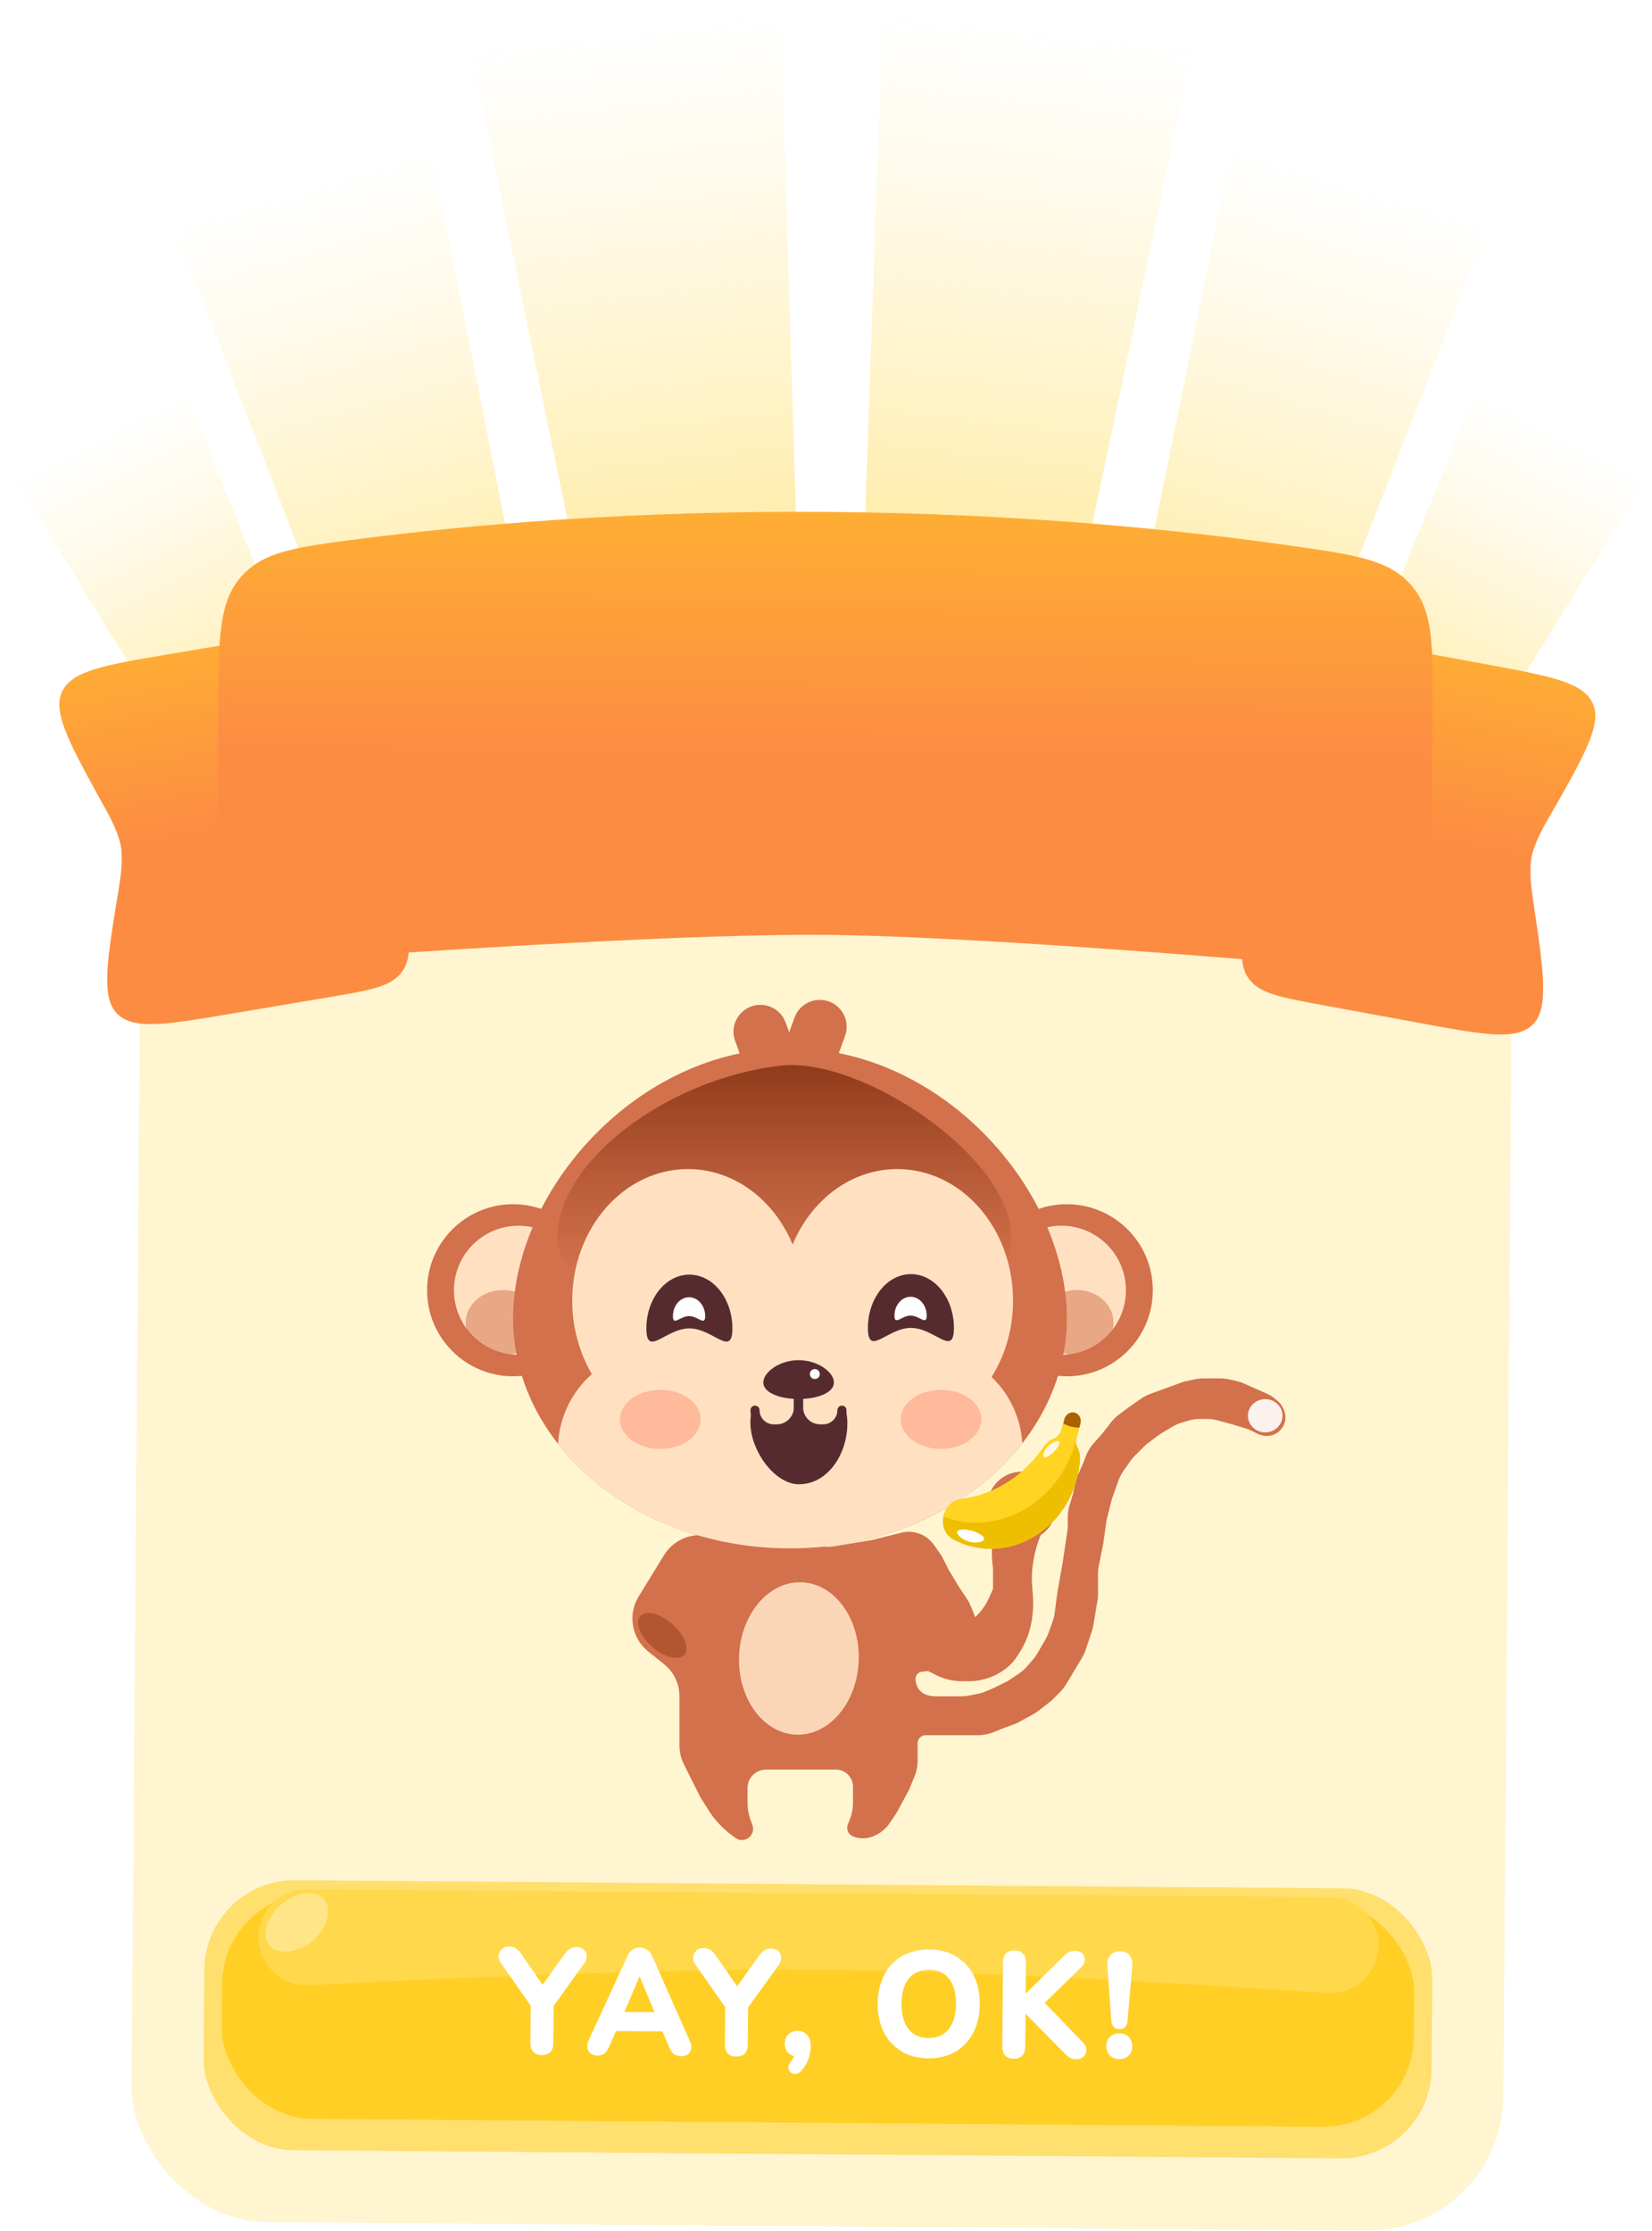 <svg width="557" height="752" viewBox="0 0 557 752" fill="none" xmlns="http://www.w3.org/2000/svg">
<g filter="url(#filter0_d_0_3889)">
<rect x="47.563" y="276.926" width="462.564" height="465.597" rx="45.498" transform="rotate(0.441 47.563 276.926)" fill="#FFF5D1"/>
</g>
<path d="M158.313 15.189L263.164 3.325L269.899 224.07L203 231.64L158.313 15.189Z" fill="url(#paint0_linear_0_3889)"/>
<path d="M402.438 14.538L297.636 2.248L290.002 222.963L356.869 230.805L402.438 14.538Z" fill="url(#paint1_linear_0_3889)"/>
<path d="M145.017 49.268L58.098 74.941L126.544 251.713L182.001 235.333L145.017 49.268Z" fill="url(#paint2_linear_0_3889)"/>
<path d="M415.599 48.671L502.412 74.698L433.246 251.19L377.856 234.584L415.599 48.671Z" fill="url(#paint3_linear_0_3889)"/>
<path d="M62.444 131.538L4.765 160.929L75.939 276.113L112.74 257.361L62.444 131.538Z" fill="url(#paint4_linear_0_3889)"/>
<path d="M497.832 131.276L555.391 160.902L483.749 275.796L447.024 256.894L497.832 131.276Z" fill="url(#paint5_linear_0_3889)"/>
<g filter="url(#filter1_d_0_3889)">
<path d="M35.646 266.71C23.579 244.947 17.545 234.065 20.951 226.994C24.356 219.923 35.236 218.091 56.995 214.427L90.394 208.802C104.494 206.428 111.544 205.241 116.662 208.883C121.78 212.526 122.968 219.576 125.342 233.676L135.687 295.109C138.062 309.209 139.249 316.259 135.606 321.377C131.964 326.495 124.913 327.683 110.813 330.057L77.725 335.629C55.938 339.298 45.044 341.132 39.516 335.622C33.988 330.111 36.034 317.727 40.125 292.96C41.088 287.128 41.393 281.995 40.602 278.39C39.894 275.16 38.093 271.122 35.646 266.71Z" fill="url(#paint6_linear_0_3889)"/>
</g>
<g filter="url(#filter2_d_0_3889)">
<path d="M521.686 270.453C534.087 248.878 540.288 238.09 536.991 230.967C533.695 223.844 522.845 221.845 501.145 217.846L467.836 211.708C453.774 209.117 446.743 207.821 441.57 211.385C436.396 214.948 435.101 221.979 432.509 236.041L421.22 297.308C418.628 311.369 417.333 318.4 420.896 323.574C424.46 328.747 431.49 330.043 445.552 332.634L478.551 338.715C500.279 342.719 511.143 344.721 516.755 339.296C522.368 333.871 520.513 321.457 516.804 296.63C515.93 290.783 515.705 285.647 516.551 282.054C517.308 278.836 519.172 274.826 521.686 270.453Z" fill="url(#paint7_linear_0_3889)"/>
</g>
<g filter="url(#filter3_d_0_3889)">
<path d="M73.568 231.827C73.748 208.429 73.838 196.73 81.394 188.215C88.949 179.7 99.975 178.293 122.026 175.479C158.15 170.868 212.672 165.965 278.818 166.475C344.964 166.984 399.404 172.726 435.454 177.892C457.459 181.045 468.461 182.622 475.885 191.252C483.308 199.882 483.218 211.581 483.038 234.979L482.872 256.595C482.634 287.491 482.515 302.939 472.769 311.862C463.023 320.786 447.513 319.537 416.493 317.039C371.254 313.397 313.184 309.304 277.721 309.031C242.257 308.758 184.131 311.956 138.842 314.901C107.787 316.921 92.26 317.931 82.652 308.859C73.044 299.786 73.163 284.338 73.401 253.442L73.568 231.827Z" fill="url(#paint8_linear_0_3889)"/>
</g>
<g filter="url(#filter4_d_0_3889)">
<rect x="69.131" y="627.438" width="414.032" height="90.996" rx="30.332" transform="rotate(0.441 69.131 627.438)" fill="#FFDF6D"/>
</g>
<g filter="url(#filter5_d_0_3889)">
<rect x="75.161" y="632.034" width="401.9" height="75.83" rx="30.332" transform="rotate(0.441 75.161 632.034)" fill="#FFCF25"/>
</g>
<path d="M87.135 652.811C87.204 643.9 94.483 636.733 103.393 636.802L448.75 639.461C457.66 639.529 464.827 646.808 464.758 655.717C464.686 665.045 456.798 672.381 447.492 671.75C412.766 669.397 332.623 664.363 276.45 663.917C219.875 663.468 139.065 667.286 104.152 669.108C94.837 669.595 87.064 662.138 87.135 652.811Z" fill="#FFD84C"/>
<path d="M182.665 691.902C181.662 691.894 180.888 691.613 180.342 691.059C179.829 690.473 179.577 689.662 179.585 688.626L179.698 673.873L180.98 677.62L169.411 661.079C168.995 660.493 168.805 659.877 168.842 659.23C168.912 658.551 169.192 657.987 169.681 657.538C170.17 657.056 170.851 656.819 171.724 656.826C172.371 656.831 172.953 656.997 173.468 657.324C174.015 657.652 174.529 658.158 175.009 658.841L183.601 671.234L182.242 671.224L191.073 658.964C191.596 658.257 192.101 657.759 192.589 657.472C193.076 657.152 193.676 656.995 194.388 657C195.229 657.007 195.874 657.238 196.324 657.694C196.806 658.119 197.044 658.654 197.039 659.301C197.067 659.949 196.835 660.626 196.344 661.335L184.619 677.648L185.91 673.921L185.796 688.674C185.78 690.842 184.736 691.918 182.665 691.902ZM201.482 692.047C200.706 692.041 200.076 691.858 199.594 691.498C199.143 691.139 198.872 690.668 198.779 690.085C198.687 689.469 198.806 688.791 199.135 688.049L212.165 659.758C212.593 658.823 213.1 658.163 213.685 657.78C214.303 657.364 215 657.159 215.777 657.165C216.521 657.17 217.182 657.386 217.761 657.811C218.373 658.204 218.886 658.871 219.299 659.813L231.941 688.302C232.291 689.048 232.415 689.729 232.313 690.343C232.212 690.957 231.933 691.44 231.477 691.792C231.022 692.112 230.422 692.27 229.678 692.264C228.772 692.257 228.062 692.041 227.547 691.617C227.066 691.16 226.634 690.477 226.253 689.568L223.155 682.216L225.762 683.935L205.283 683.777L207.916 682.099L204.754 689.403C204.326 690.338 203.884 691.014 203.428 691.431C202.972 691.848 202.323 692.053 201.482 692.047ZM215.625 664.298L208.706 680.406L207.456 678.843L223.665 678.968L222.44 680.512L215.722 664.299L215.625 664.298ZM248.251 692.407C247.248 692.399 246.474 692.118 245.928 691.564C245.415 690.978 245.162 690.167 245.17 689.131L245.284 674.378L246.565 678.125L234.996 661.584C234.58 660.998 234.391 660.382 234.428 659.735C234.498 659.056 234.777 658.492 235.266 658.043C235.755 657.561 236.436 657.324 237.31 657.331C237.957 657.335 238.538 657.502 239.053 657.829C239.601 658.157 240.114 658.662 240.595 659.346L249.186 671.739L247.828 671.729L256.658 659.469C257.181 658.762 257.686 658.264 258.174 657.976C258.662 657.657 259.262 657.5 259.973 657.505C260.814 657.511 261.46 657.743 261.909 658.199C262.391 658.624 262.63 659.159 262.625 659.806C262.652 660.454 262.421 661.131 261.93 661.839L250.205 678.153L251.495 674.426L251.382 689.179C251.365 691.347 250.321 692.423 248.251 692.407ZM269.702 697.377C269.277 697.891 268.822 698.179 268.336 698.24C267.883 698.333 267.479 698.249 267.125 697.988C266.771 697.726 266.58 697.353 266.551 696.867C266.522 696.414 266.737 695.914 267.194 695.368C267.847 694.564 268.29 693.758 268.523 692.951C268.755 692.144 268.874 691.417 268.879 690.77L269.109 692.422C267.977 692.413 267.057 692.082 266.35 691.43C265.676 690.745 265.343 689.853 265.352 688.753C265.36 687.718 265.69 686.879 266.342 686.237C266.994 685.562 267.87 685.229 268.97 685.238C270.103 685.247 270.989 685.642 271.631 686.423C272.272 687.172 272.587 688.259 272.576 689.682C272.57 690.459 272.483 691.267 272.315 692.107C272.179 692.915 271.898 693.754 271.47 694.624C271.075 695.527 270.486 696.444 269.702 697.377ZM313.004 693.002C309.704 692.977 306.814 692.227 304.334 690.752C301.886 689.277 299.993 687.224 298.655 684.593C297.316 681.929 296.661 678.818 296.688 675.259C296.709 672.574 297.116 670.167 297.908 668.037C298.702 665.876 299.816 664.04 301.251 662.53C302.719 660.989 304.459 659.821 306.471 659.028C308.516 658.202 310.784 657.799 313.275 657.818C316.607 657.844 319.497 658.594 321.945 660.069C324.393 661.512 326.286 663.548 327.625 666.179C328.963 668.81 329.619 671.905 329.592 675.464C329.571 678.15 329.164 680.573 328.371 682.735C327.578 684.896 326.447 686.748 324.979 688.29C323.544 689.832 321.804 691.016 319.759 691.841C317.747 692.635 315.495 693.022 313.004 693.002ZM313.045 687.664C315.148 687.68 316.931 687.209 318.395 686.249C319.89 685.29 321.034 683.892 321.824 682.053C322.647 680.216 323.069 678.019 323.088 675.463C323.118 671.58 322.268 668.565 320.537 666.416C318.839 664.267 316.404 663.181 313.234 663.157C311.163 663.141 309.38 663.612 307.884 664.571C306.389 665.498 305.23 666.881 304.407 668.718C303.616 670.524 303.211 672.721 303.191 675.31C303.161 679.16 304.012 682.175 305.742 684.356C307.473 686.537 309.907 687.64 313.045 687.664ZM341.791 693.127C340.788 693.119 340.013 692.838 339.467 692.284C338.954 691.698 338.702 690.903 338.709 689.9L338.93 661.268C338.938 660.232 339.203 659.458 339.724 658.944C340.278 658.398 341.057 658.129 342.06 658.137C343.063 658.145 343.821 658.426 344.335 658.98C344.881 659.501 345.15 660.28 345.142 661.315L345.046 673.69L345.143 673.691L359.179 659.822C359.701 659.308 360.221 658.924 360.741 658.669C361.261 658.414 361.844 658.289 362.491 658.294C363.429 658.302 364.091 658.549 364.475 659.038C364.892 659.526 365.049 660.094 364.947 660.74C364.878 661.386 364.566 661.983 364.011 662.528L349.733 676.444L349.803 673.63L364.489 688.788C365.163 689.441 365.514 690.123 365.541 690.835C365.568 691.547 365.337 692.144 364.847 692.625C364.391 693.075 363.71 693.296 362.804 693.289C362.028 693.283 361.398 693.116 360.915 692.789C360.465 692.462 359.934 691.989 359.324 691.369L345.118 676.943L345.021 676.942L344.921 689.948C344.913 690.951 344.648 691.742 344.126 692.32C343.604 692.866 342.826 693.135 341.791 693.127ZM377.464 683.161C376.849 683.157 376.365 682.959 376.012 682.568C375.692 682.177 375.502 681.626 375.443 680.913L374.13 662.364C374.042 661.166 374.308 660.213 374.928 659.506C375.549 658.767 376.457 658.402 377.654 658.411C378.819 658.42 379.69 658.799 380.266 659.547C380.876 660.264 381.127 661.22 381.021 662.417L379.422 680.944C379.384 681.655 379.186 682.204 378.827 682.589C378.501 682.975 378.046 683.166 377.464 683.161ZM377.386 693.256C376.286 693.247 375.399 692.9 374.725 692.216C374.083 691.531 373.766 690.655 373.774 689.588C373.782 688.552 374.112 687.714 374.764 687.072C375.449 686.397 376.341 686.065 377.441 686.073C378.574 686.082 379.445 686.428 380.054 687.112C380.696 687.764 381.013 688.608 381.005 689.643C380.997 690.711 380.667 691.582 380.015 692.257C379.395 692.931 378.518 693.264 377.386 693.256Z" fill="white"/>
<path d="M180.342 691.059L179.772 691.558L179.786 691.575L179.802 691.591L180.342 691.059ZM179.698 673.873L180.416 673.628L178.94 673.868L179.698 673.873ZM180.98 677.62L180.358 678.055L181.697 677.375L180.98 677.62ZM169.411 661.079L170.032 660.644L170.029 660.639L169.411 661.079ZM168.842 659.23L168.088 659.152L168.086 659.169L168.085 659.186L168.842 659.23ZM169.681 657.538L170.194 658.096L170.203 658.087L170.213 658.078L169.681 657.538ZM173.468 657.324L173.061 657.964L173.07 657.97L173.078 657.975L173.468 657.324ZM175.009 658.841L175.632 658.409L175.63 658.405L175.009 658.841ZM183.601 671.234L183.595 671.992L185.057 672.004L184.224 670.802L183.601 671.234ZM182.242 671.224L181.627 670.78L180.77 671.971L182.236 671.982L182.242 671.224ZM191.073 658.964L190.463 658.514L190.457 658.521L191.073 658.964ZM192.589 657.472L192.974 658.125L192.989 658.116L193.004 658.106L192.589 657.472ZM196.324 657.694L195.784 658.226L195.802 658.246L195.823 658.264L196.324 657.694ZM197.039 659.301L196.281 659.296L196.281 659.315L196.282 659.334L197.039 659.301ZM196.344 661.335L196.96 661.777L196.968 661.767L196.344 661.335ZM184.619 677.648L183.903 677.4L185.235 678.091L184.619 677.648ZM185.91 673.921L186.668 673.927L185.193 673.673L185.91 673.921ZM182.671 691.144C181.809 691.137 181.25 690.9 180.883 690.527L179.802 691.591C180.527 692.327 181.516 692.651 182.66 692.66L182.671 691.144ZM180.913 690.56C180.558 690.153 180.336 689.544 180.343 688.632L178.826 688.621C178.817 689.78 179.101 690.792 179.772 691.558L180.913 690.56ZM180.343 688.632L180.456 673.879L178.94 673.868L178.826 688.621L180.343 688.632ZM178.981 674.119L180.262 677.866L181.697 677.375L180.416 673.628L178.981 674.119ZM181.601 677.186L170.032 660.644L168.789 661.513L180.358 678.055L181.601 677.186ZM170.029 660.639C169.701 660.178 169.573 659.73 169.6 659.274L168.085 659.186C168.037 660.024 168.288 660.808 168.793 661.518L170.029 660.639ZM169.597 659.308C169.648 658.807 169.845 658.416 170.194 658.096L169.167 656.979C168.538 657.558 168.177 658.295 168.088 659.152L169.597 659.308ZM170.213 658.078C170.522 657.773 170.989 657.578 171.719 657.584L171.73 656.067C170.713 656.059 169.817 656.339 169.149 656.997L170.213 658.078ZM171.719 657.584C172.232 657.588 172.673 657.718 173.061 657.964L173.875 656.684C173.232 656.276 172.511 656.073 171.73 656.067L171.719 657.584ZM173.078 657.975C173.511 658.234 173.952 658.655 174.389 659.277L175.63 658.405C175.106 657.66 174.519 657.07 173.857 656.674L173.078 657.975ZM174.386 659.273L182.978 671.666L184.224 670.802L175.632 658.409L174.386 659.273ZM183.607 670.476L182.248 670.465L182.236 671.982L183.595 671.992L183.607 670.476ZM182.858 671.667L191.688 659.408L190.457 658.521L181.627 670.78L182.858 671.667ZM191.682 659.415C192.175 658.749 192.609 658.34 192.974 658.125L192.203 656.818C191.593 657.178 191.016 657.765 190.463 658.514L191.682 659.415ZM193.004 658.106C193.342 657.884 193.787 657.754 194.382 657.758L194.394 656.242C193.566 656.235 192.811 656.419 192.173 656.837L193.004 658.106ZM194.382 657.758C195.088 657.764 195.515 657.954 195.784 658.226L196.864 657.162C196.233 656.522 195.371 656.249 194.394 656.242L194.382 657.758ZM195.823 658.264C196.138 658.541 196.284 658.867 196.281 659.296L197.798 659.307C197.804 658.442 197.473 657.696 196.825 657.125L195.823 658.264ZM196.282 659.334C196.3 659.769 196.149 660.286 195.721 660.903L196.968 661.767C197.522 660.967 197.833 660.129 197.797 659.269L196.282 659.334ZM195.729 660.892L184.004 677.206L185.235 678.091L196.96 661.777L195.729 660.892ZM185.336 677.896L186.627 674.169L185.193 673.673L183.903 677.4L185.336 677.896ZM185.152 673.915L185.038 688.668L186.555 688.68L186.668 673.927L185.152 673.915ZM185.038 688.668C185.031 689.644 184.793 690.233 184.457 690.579C184.127 690.919 183.581 691.151 182.671 691.144L182.66 692.66C183.821 692.669 184.831 692.371 185.545 691.635C186.253 690.905 186.545 689.872 186.555 688.68L185.038 688.668ZM199.594 691.498L199.12 692.091L199.13 692.099L199.14 692.106L199.594 691.498ZM198.779 690.085L198.029 690.197L198.03 690.204L198.779 690.085ZM199.135 688.049L198.446 687.732L198.442 687.741L199.135 688.049ZM212.165 659.758L212.854 660.075L212.855 660.073L212.165 659.758ZM213.685 657.78L214.101 658.414L214.108 658.409L213.685 657.78ZM217.761 657.811L217.313 658.422L217.332 658.436L217.352 658.449L217.761 657.811ZM219.299 659.813L218.605 660.117L218.606 660.12L219.299 659.813ZM231.941 688.302L231.248 688.609L231.251 688.616L231.254 688.623L231.941 688.302ZM232.313 690.343L231.565 690.219L232.313 690.343ZM231.477 691.792L231.913 692.413L231.927 692.403L231.941 692.392L231.477 691.792ZM227.547 691.617L227.026 692.167L227.045 692.185L227.065 692.201L227.547 691.617ZM226.253 689.568L226.952 689.275L226.952 689.274L226.253 689.568ZM223.155 682.216L223.572 681.583L221.486 680.207L222.456 682.51L223.155 682.216ZM225.762 683.935L225.757 684.693L228.321 684.713L226.18 683.301L225.762 683.935ZM205.283 683.777L204.875 683.137L202.713 684.515L205.277 684.535L205.283 683.777ZM207.916 682.099L208.612 682.4L209.595 680.129L207.509 681.459L207.916 682.099ZM204.754 689.403L205.444 689.718L205.447 689.711L205.45 689.704L204.754 689.403ZM203.428 691.431L202.916 690.871L203.428 691.431ZM215.625 664.298L215.63 663.54L215.127 663.536L214.928 663.999L215.625 664.298ZM208.706 680.406L208.114 680.88L208.904 681.867L209.403 680.705L208.706 680.406ZM207.456 678.843L207.462 678.085L205.869 678.073L206.864 679.317L207.456 678.843ZM223.665 678.968L224.259 679.44L225.226 678.222L223.671 678.21L223.665 678.968ZM222.44 680.512L221.739 680.802L222.233 681.993L223.034 680.983L222.44 680.512ZM215.722 664.299L216.422 664.008L216.23 663.544L215.728 663.54L215.722 664.299ZM201.488 691.288C200.826 691.283 200.367 691.129 200.047 690.89L199.14 692.106C199.785 692.587 200.585 692.798 201.476 692.805L201.488 691.288ZM200.067 690.906C199.768 690.668 199.592 690.367 199.528 689.966L198.03 690.204C198.152 690.968 198.518 691.61 199.12 692.091L200.067 690.906ZM199.529 689.972C199.464 689.537 199.54 689.006 199.828 688.357L198.442 687.741C198.071 688.575 197.91 689.402 198.029 690.197L199.529 689.972ZM199.824 688.366L212.854 660.075L211.476 659.44L198.446 687.732L199.824 688.366ZM212.855 660.073C213.249 659.211 213.678 658.691 214.101 658.414L213.269 657.145C212.521 657.636 211.937 658.435 211.476 659.442L212.855 660.073ZM214.108 658.409C214.594 658.082 215.14 657.918 215.771 657.923L215.782 656.406C214.86 656.399 214.012 656.645 213.262 657.15L214.108 658.409ZM215.771 657.923C216.362 657.928 216.867 658.095 217.313 658.422L218.21 657.2C217.498 656.677 216.68 656.413 215.782 656.406L215.771 657.923ZM217.352 658.449C217.796 658.734 218.228 659.258 218.605 660.117L219.993 659.508C219.544 658.484 218.951 657.674 218.171 657.173L217.352 658.449ZM218.606 660.12L231.248 688.609L232.634 687.994L219.992 659.505L218.606 660.12ZM231.254 688.623C231.56 689.276 231.635 689.798 231.565 690.219L233.062 690.467C233.195 689.659 233.022 688.821 232.628 687.98L231.254 688.623ZM231.565 690.219C231.492 690.661 231.305 690.967 231.013 691.193L231.941 692.392C232.561 691.913 232.931 691.253 233.062 690.467L231.565 690.219ZM231.041 691.172C230.752 691.375 230.322 691.51 229.684 691.506L229.672 693.022C230.522 693.029 231.291 692.85 231.913 692.413L231.041 691.172ZM229.684 691.506C228.89 691.499 228.369 691.311 228.03 691.032L227.065 692.201C227.755 692.771 228.654 693.014 229.672 693.022L229.684 691.506ZM228.069 691.066C227.691 690.708 227.311 690.13 226.952 689.275L225.554 689.861C225.958 690.825 226.44 691.611 227.026 692.167L228.069 691.066ZM226.952 689.274L223.854 681.921L222.456 682.51L225.554 689.863L226.952 689.274ZM222.738 682.849L225.345 684.568L226.18 683.301L223.572 681.583L222.738 682.849ZM225.768 683.176L205.289 683.019L205.277 684.535L225.757 684.693L225.768 683.176ZM205.69 684.416L208.324 682.738L207.509 681.459L204.875 683.137L205.69 684.416ZM207.221 681.797L204.058 689.101L205.45 689.704L208.612 682.4L207.221 681.797ZM204.065 689.087C203.655 689.983 203.264 690.554 202.916 690.871L203.94 691.99C204.505 691.474 204.998 690.692 205.444 689.718L204.065 689.087ZM202.916 690.871C202.646 691.119 202.208 691.294 201.488 691.288L201.476 692.805C202.439 692.812 203.298 692.577 203.94 691.99L202.916 690.871ZM214.928 663.999L208.009 680.107L209.403 680.705L216.321 664.597L214.928 663.999ZM209.298 679.932L208.048 678.37L206.864 679.317L208.114 680.88L209.298 679.932ZM207.45 679.602L223.659 679.726L223.671 678.21L207.462 678.085L207.45 679.602ZM223.071 678.497L221.846 680.04L223.034 680.983L224.259 679.44L223.071 678.497ZM223.141 680.221L216.422 664.008L215.021 664.589L221.739 680.802L223.141 680.221ZM215.728 663.54L215.63 663.54L215.619 665.056L215.716 665.057L215.728 663.54ZM245.928 691.564L245.357 692.063L245.372 692.08L245.387 692.096L245.928 691.564ZM245.284 674.378L246.001 674.133L244.525 674.373L245.284 674.378ZM246.565 678.125L245.944 678.56L247.283 677.88L246.565 678.125ZM234.996 661.584L235.617 661.149L235.614 661.144L234.996 661.584ZM234.428 659.735L233.674 659.657L233.672 659.674L233.671 659.691L234.428 659.735ZM235.266 658.043L235.779 658.601L235.789 658.592L235.798 658.583L235.266 658.043ZM239.053 657.829L238.646 658.469L238.655 658.475L238.664 658.48L239.053 657.829ZM240.595 659.346L241.218 658.914L241.215 658.91L240.595 659.346ZM249.186 671.739L249.181 672.497L250.643 672.509L249.81 671.307L249.186 671.739ZM247.828 671.729L247.212 671.285L246.355 672.476L247.822 672.487L247.828 671.729ZM256.658 659.469L256.048 659.019L256.043 659.026L256.658 659.469ZM258.174 657.976L258.559 658.63L258.575 658.621L258.59 658.611L258.174 657.976ZM261.909 658.199L261.369 658.731L261.388 658.751L261.408 658.769L261.909 658.199ZM262.625 659.806L261.867 659.801L261.866 659.82L261.867 659.838L262.625 659.806ZM261.93 661.839L262.546 662.282L262.553 662.271L261.93 661.839ZM250.205 678.153L249.488 677.905L250.821 678.596L250.205 678.153ZM251.495 674.426L252.254 674.432L250.779 674.178L251.495 674.426ZM248.257 691.649C247.394 691.642 246.835 691.405 246.468 691.032L245.387 692.096C246.112 692.832 247.102 693.156 248.245 693.165L248.257 691.649ZM246.498 691.064C246.143 690.658 245.921 690.049 245.928 689.137L244.412 689.126C244.403 690.285 244.686 691.297 245.357 692.063L246.498 691.064ZM245.928 689.137L246.042 674.384L244.525 674.373L244.412 689.126L245.928 689.137ZM244.566 674.624L245.848 678.371L247.283 677.88L246.001 674.133L244.566 674.624ZM247.186 677.691L235.617 661.149L234.375 662.018L245.944 678.56L247.186 677.691ZM235.614 661.144C235.286 660.683 235.159 660.235 235.185 659.779L233.671 659.691C233.623 660.529 233.874 661.313 234.378 662.023L235.614 661.144ZM235.182 659.813C235.234 659.312 235.431 658.921 235.779 658.601L234.753 657.484C234.124 658.063 233.762 658.8 233.674 659.657L235.182 659.813ZM235.798 658.583C236.107 658.278 236.574 658.083 237.304 658.089L237.316 656.572C236.299 656.564 235.403 656.844 234.734 657.502L235.798 658.583ZM237.304 658.089C237.818 658.093 238.258 658.223 238.646 658.469L239.46 657.189C238.818 656.781 238.096 656.578 237.316 656.572L237.304 658.089ZM238.664 658.48C239.097 658.739 239.537 659.16 239.974 659.782L241.215 658.91C240.692 658.165 240.105 657.575 239.443 657.179L238.664 658.48ZM239.971 659.778L248.563 672.171L249.81 671.307L241.218 658.914L239.971 659.778ZM249.192 670.981L247.833 670.97L247.822 672.487L249.181 672.497L249.192 670.981ZM248.443 672.172L257.273 659.913L256.043 659.026L247.212 671.285L248.443 672.172ZM257.268 659.92C257.76 659.254 258.194 658.845 258.559 658.63L257.789 657.323C257.179 657.683 256.602 658.27 256.048 659.019L257.268 659.92ZM258.59 658.611C258.927 658.389 259.372 658.259 259.967 658.263L259.979 656.747C259.151 656.74 258.396 656.924 257.758 657.342L258.59 658.611ZM259.967 658.263C260.673 658.269 261.101 658.459 261.369 658.731L262.45 657.667C261.819 657.027 260.956 656.754 259.979 656.747L259.967 658.263ZM261.408 658.769C261.724 659.046 261.87 659.372 261.867 659.801L263.383 659.812C263.39 658.947 263.059 658.201 262.41 657.63L261.408 658.769ZM261.867 659.838C261.886 660.274 261.734 660.791 261.307 661.407L262.553 662.271C263.107 661.472 263.419 660.634 263.382 659.774L261.867 659.838ZM261.314 661.397L249.589 677.711L250.821 678.596L262.546 662.282L261.314 661.397ZM250.921 678.401L252.212 674.674L250.779 674.178L249.488 677.905L250.921 678.401ZM250.737 674.42L250.624 689.173L252.14 689.185L252.254 674.432L250.737 674.42ZM250.624 689.173C250.616 690.149 250.378 690.738 250.042 691.084C249.713 691.424 249.166 691.656 248.257 691.649L248.245 693.165C249.406 693.174 250.417 692.876 251.131 692.14C251.839 691.41 252.131 690.377 252.14 689.185L250.624 689.173ZM269.702 697.377L269.121 696.889L269.117 696.894L269.702 697.377ZM268.336 698.24L268.242 697.487L268.212 697.491L268.183 697.497L268.336 698.24ZM266.551 696.867L267.308 696.823L267.308 696.819L266.551 696.867ZM267.194 695.368L267.775 695.854L267.782 695.846L267.194 695.368ZM268.523 692.951L269.251 693.161L268.523 692.951ZM268.879 690.77L269.63 690.665L268.121 690.764L268.879 690.77ZM269.109 692.422L269.103 693.18L269.981 693.187L269.86 692.317L269.109 692.422ZM266.35 691.43L265.81 691.962L265.823 691.975L265.836 691.987L266.35 691.43ZM266.342 686.237L266.874 686.777L266.881 686.771L266.887 686.764L266.342 686.237ZM271.631 686.423L271.044 686.904L271.049 686.91L271.054 686.916L271.631 686.423ZM272.315 692.107L271.571 691.958L271.569 691.97L271.567 691.981L272.315 692.107ZM271.47 694.624L270.79 694.29L270.782 694.305L270.776 694.32L271.47 694.624ZM269.117 696.894C268.77 697.314 268.475 697.458 268.242 697.487L268.431 698.992C269.169 698.9 269.784 698.468 270.287 697.859L269.117 696.894ZM268.183 697.497C267.928 697.55 267.746 697.504 267.576 697.378L266.674 698.598C267.212 698.995 267.837 699.117 268.49 698.982L268.183 697.497ZM267.576 697.378C267.423 697.265 267.325 697.11 267.308 696.823L265.794 696.912C265.835 697.595 266.119 698.187 266.674 698.598L267.576 697.378ZM267.308 696.819C267.297 696.645 267.375 696.333 267.775 695.854L266.612 694.881C266.098 695.495 265.748 696.183 265.794 696.915L267.308 696.819ZM267.782 695.846C268.485 694.981 268.985 694.086 269.251 693.161L267.794 692.741C267.595 693.43 267.209 694.147 266.605 694.889L267.782 695.846ZM269.251 693.161C269.498 692.306 269.632 691.509 269.638 690.776L268.121 690.764C268.117 691.325 268.013 691.982 267.794 692.741L269.251 693.161ZM268.128 690.875L268.358 692.526L269.86 692.317L269.63 690.665L268.128 690.875ZM269.115 691.664C268.136 691.656 267.409 691.375 266.865 690.873L265.836 691.987C266.705 692.79 267.818 693.17 269.103 693.18L269.115 691.664ZM266.891 690.898C266.378 690.378 266.103 689.689 266.11 688.759L264.594 688.747C264.584 690.017 264.974 691.113 265.81 691.962L266.891 690.898ZM266.11 688.759C266.117 687.896 266.384 687.259 266.874 686.777L265.81 685.697C264.995 686.499 264.603 687.539 264.594 688.747L266.11 688.759ZM266.887 686.764C267.37 686.265 268.033 685.989 268.965 685.996L268.976 684.48C267.708 684.47 266.618 684.86 265.797 685.71L266.887 686.764ZM268.965 685.996C269.902 686.003 270.564 686.319 271.044 686.904L272.217 685.942C271.415 684.965 270.303 684.49 268.976 684.48L268.965 685.996ZM271.054 686.916C271.534 687.476 271.828 688.356 271.818 689.676L273.334 689.688C273.346 688.161 273.01 686.869 272.207 685.93L271.054 686.916ZM271.818 689.676C271.812 690.4 271.731 691.16 271.571 691.958L273.058 692.256C273.235 691.373 273.328 690.517 273.334 689.688L271.818 689.676ZM271.567 691.981C271.445 692.705 271.19 693.474 270.79 694.29L272.151 694.958C272.605 694.034 272.913 693.124 273.063 692.232L271.567 691.981ZM270.776 694.32C270.415 695.143 269.869 696 269.121 696.889L270.282 697.865C271.102 696.889 271.735 695.911 272.165 694.928L270.776 694.32ZM304.334 690.752L303.943 691.401L303.946 691.403L304.334 690.752ZM298.655 684.593L297.977 684.933L297.979 684.937L298.655 684.593ZM297.908 668.037L298.619 668.302L298.62 668.299L297.908 668.037ZM301.251 662.53L300.702 662.008L300.702 662.008L301.251 662.53ZM306.471 659.028L306.749 659.733L306.755 659.731L306.471 659.028ZM321.945 660.069L321.554 660.719L321.56 660.722L321.945 660.069ZM327.625 666.179L328.301 665.836L327.625 666.179ZM328.371 682.735L327.659 682.474L328.371 682.735ZM324.979 688.29L324.43 687.767L324.424 687.773L324.979 688.29ZM319.759 691.841L320.037 692.547L320.043 692.544L319.759 691.841ZM318.395 686.249L317.985 685.611L317.979 685.615L318.395 686.249ZM321.824 682.053L321.132 681.743L321.128 681.754L321.824 682.053ZM320.537 666.416L319.942 666.886L319.947 666.892L320.537 666.416ZM307.884 664.571L308.284 665.216L308.294 665.21L307.884 664.571ZM304.407 668.718L303.714 668.409L303.712 668.414L304.407 668.718ZM305.742 684.356L306.336 683.885L305.742 684.356ZM313.01 692.244C309.825 692.22 307.07 691.497 304.722 690.1L303.946 691.403C306.558 692.957 309.583 693.734 312.998 693.761L313.01 692.244ZM304.725 690.102C302.403 688.703 300.607 686.758 299.33 684.249L297.979 684.937C299.38 687.69 301.369 689.851 303.943 691.401L304.725 690.102ZM299.332 684.252C298.057 681.715 297.42 678.727 297.446 675.265L295.93 675.254C295.902 678.91 296.575 682.144 297.977 684.933L299.332 684.252ZM297.446 675.265C297.466 672.653 297.862 670.335 298.619 668.302L297.198 667.773C296.369 669.999 295.951 672.496 295.93 675.254L297.446 675.265ZM298.62 668.299C299.382 666.224 300.444 664.48 301.801 663.053L300.702 662.008C299.188 663.6 298.022 665.528 297.197 667.776L298.62 668.299ZM301.8 663.053C303.191 661.593 304.838 660.487 306.749 659.733L306.193 658.322C304.08 659.156 302.247 660.385 300.702 662.008L301.8 663.053ZM306.755 659.731C308.696 658.947 310.864 658.558 313.269 658.577L313.281 657.06C310.703 657.04 308.335 657.457 306.187 658.325L306.755 659.731ZM313.269 658.577C316.488 658.601 319.241 659.325 321.554 660.719L322.336 659.42C319.754 657.864 316.726 657.087 313.281 657.06L313.269 658.577ZM321.56 660.722C323.878 662.089 325.673 664.016 326.949 666.523L328.301 665.836C326.899 663.081 324.907 660.935 322.33 659.416L321.56 660.722ZM326.949 666.523C328.222 669.026 328.86 671.996 328.833 675.458L330.35 675.47C330.378 671.815 329.705 668.595 328.301 665.836L326.949 666.523ZM328.833 675.458C328.813 678.071 328.418 680.406 327.659 682.474L329.083 682.996C329.911 680.74 330.329 678.228 330.35 675.47L328.833 675.458ZM327.659 682.474C326.899 684.546 325.821 686.306 324.43 687.767L325.529 688.813C327.074 687.19 328.257 685.247 329.083 682.996L327.659 682.474ZM324.424 687.773C323.068 689.23 321.422 690.352 319.475 691.138L320.043 692.544C322.186 691.679 324.02 690.434 325.534 688.807L324.424 687.773ZM319.481 691.136C317.572 691.888 315.419 692.263 313.01 692.244L312.998 693.761C315.572 693.781 317.922 693.381 320.037 692.547L319.481 691.136ZM313.039 688.422C315.261 688.44 317.198 687.94 318.81 686.884L317.979 685.615C316.664 686.477 315.035 686.921 313.051 686.906L313.039 688.422ZM318.804 686.888C320.443 685.837 321.678 684.312 322.521 682.353L321.128 681.754C320.389 683.471 319.338 684.744 317.985 685.611L318.804 686.888ZM322.516 682.363C323.392 680.408 323.826 678.102 323.847 675.469L322.33 675.457C322.311 677.935 321.902 680.023 321.132 681.744L322.516 682.363ZM323.847 675.469C323.877 671.481 323.005 668.272 321.128 665.94L319.947 666.892C321.53 668.858 322.359 671.679 322.33 675.457L323.847 675.469ZM321.132 665.946C319.268 663.587 316.599 662.424 313.24 662.398L313.228 663.915C316.209 663.938 318.41 664.948 319.942 666.886L321.132 665.946ZM313.24 662.398C311.047 662.381 309.114 662.882 307.475 663.933L308.294 665.21C309.646 664.342 311.28 663.9 313.228 663.915L313.24 662.398ZM307.485 663.927C305.843 664.945 304.59 666.453 303.715 668.409L305.099 669.028C305.869 667.308 306.935 666.052 308.284 665.216L307.485 663.927ZM303.712 668.414C302.87 670.339 302.453 672.643 302.433 675.304L303.949 675.315C303.969 672.799 304.363 670.71 305.101 669.023L303.712 668.414ZM302.433 675.304C302.402 679.261 303.275 682.467 305.148 684.828L306.336 683.885C304.748 681.883 303.921 679.058 303.949 675.315L302.433 675.304ZM305.148 684.828C307.04 687.213 309.705 688.397 313.039 688.422L313.051 686.906C310.109 686.883 307.905 685.862 306.336 683.885L305.148 684.828ZM339.467 692.284L338.897 692.784L338.912 692.8L338.927 692.816L339.467 692.284ZM339.724 658.944L339.192 658.404L339.724 658.944ZM344.335 658.98L343.778 659.495L343.794 659.512L343.811 659.528L344.335 658.98ZM345.046 673.69L344.288 673.685L344.282 674.443L345.04 674.449L345.046 673.69ZM345.143 673.691L345.138 674.45L345.452 674.452L345.676 674.231L345.143 673.691ZM359.179 659.822L358.647 659.282L358.646 659.282L359.179 659.822ZM360.741 658.669L360.407 657.988L360.741 658.669ZM364.475 659.038L363.879 659.507L363.889 659.518L363.898 659.53L364.475 659.038ZM364.947 660.74L364.198 660.622L364.195 660.64L364.193 660.659L364.947 660.74ZM364.011 662.528L364.541 663.071L364.544 663.069L364.011 662.528ZM349.733 676.444L348.975 676.425L348.928 678.287L350.262 676.987L349.733 676.444ZM349.803 673.63L350.348 673.102L349.09 671.804L349.045 673.611L349.803 673.63ZM364.489 688.788L363.944 689.316L363.953 689.325L363.962 689.333L364.489 688.788ZM365.541 690.835L366.298 690.806L366.298 690.806L365.541 690.835ZM364.847 692.625L365.38 693.165L364.847 692.625ZM360.915 692.789L360.47 693.403L360.479 693.41L360.49 693.417L360.915 692.789ZM359.324 691.369L359.865 690.837L359.324 691.369ZM345.118 676.943L345.659 676.411L345.438 676.187L345.124 676.184L345.118 676.943ZM345.021 676.942L345.027 676.184L344.269 676.178L344.263 676.936L345.021 676.942ZM344.126 692.32L344.675 692.844L344.682 692.836L344.689 692.828L344.126 692.32ZM341.796 692.369C340.934 692.362 340.375 692.125 340.008 691.752L338.927 692.816C339.652 693.552 340.642 693.877 341.785 693.885L341.796 692.369ZM340.038 691.785C339.679 691.374 339.461 690.778 339.468 689.906L337.951 689.894C337.942 691.028 338.23 692.021 338.897 692.784L340.038 691.785ZM339.468 689.906L339.688 661.273L338.171 661.262L337.951 689.894L339.468 689.906ZM339.688 661.273C339.695 660.355 339.928 659.807 340.256 659.484L339.192 658.404C338.477 659.108 338.18 660.11 338.171 661.262L339.688 661.273ZM340.256 659.484C340.629 659.117 341.191 658.889 342.054 658.895L342.066 657.379C340.923 657.37 339.928 657.679 339.192 658.404L340.256 659.484ZM342.054 658.895C342.92 658.902 343.449 659.14 343.778 659.495L344.891 658.464C344.193 657.711 343.206 657.388 342.066 657.379L342.054 658.895ZM343.811 659.528C344.156 659.858 344.39 660.403 344.383 661.31L345.9 661.321C345.909 660.157 345.605 659.145 344.858 658.431L343.811 659.528ZM344.383 661.31L344.288 673.685L345.805 673.696L345.9 661.321L344.383 661.31ZM345.04 674.449L345.138 674.45L345.149 672.933L345.052 672.932L345.04 674.449ZM345.676 674.231L359.712 660.361L358.646 659.282L344.61 673.152L345.676 674.231ZM359.711 660.362C360.189 659.891 360.645 659.561 361.075 659.35L360.407 657.988C359.798 658.287 359.212 658.725 358.647 659.282L359.711 660.362ZM361.075 659.35C361.477 659.153 361.942 659.048 362.485 659.053L362.497 657.536C361.746 657.53 361.044 657.676 360.407 657.988L361.075 659.35ZM362.485 659.053C363.313 659.059 363.698 659.276 363.879 659.507L365.071 658.568C364.483 657.822 363.545 657.544 362.497 657.536L362.485 659.053ZM363.898 659.53C364.168 659.846 364.267 660.189 364.198 660.622L365.696 660.858C365.832 659.998 365.616 659.206 365.052 658.545L363.898 659.53ZM364.193 660.659C364.146 661.099 363.934 661.54 363.479 661.988L364.544 663.069C365.197 662.425 365.609 661.674 365.701 660.821L364.193 660.659ZM363.482 661.985L349.204 675.901L350.262 676.987L364.541 663.071L363.482 661.985ZM350.491 676.463L350.561 673.649L349.045 673.611L348.975 676.425L350.491 676.463ZM349.258 674.158L363.944 689.316L365.033 688.261L350.348 673.102L349.258 674.158ZM363.962 689.333C364.541 689.894 364.766 690.402 364.783 690.863L366.298 690.806C366.262 689.843 365.785 688.987 365.016 688.243L363.962 689.333ZM364.783 690.863C364.802 691.372 364.646 691.759 364.315 692.085L365.38 693.165C366.027 692.528 366.333 691.722 366.298 690.806L364.783 690.863ZM364.315 692.085C364.053 692.343 363.599 692.537 362.81 692.531L362.798 694.047C363.821 694.055 364.729 693.806 365.38 693.165L364.315 692.085ZM362.81 692.531C362.134 692.525 361.665 692.381 361.341 692.161L360.49 693.417C361.131 693.852 361.921 694.04 362.798 694.047L362.81 692.531ZM361.361 692.175C360.957 691.882 360.46 691.441 359.865 690.837L358.784 691.901C359.409 692.536 359.972 693.041 360.47 693.403L361.361 692.175ZM359.865 690.837L345.659 676.411L344.578 677.475L358.784 691.901L359.865 690.837ZM345.124 676.184L345.027 676.184L345.015 677.7L345.112 677.701L345.124 676.184ZM344.263 676.936L344.163 689.942L345.679 689.954L345.78 676.948L344.263 676.936ZM344.163 689.942C344.156 690.814 343.929 691.407 343.563 691.812L344.689 692.828C345.368 692.076 345.671 691.088 345.679 689.954L344.163 689.942ZM343.578 691.796C343.248 692.141 342.703 692.376 341.796 692.369L341.785 693.885C342.949 693.894 343.961 693.591 344.675 692.844L343.578 691.796ZM376.012 682.568L375.426 683.049L375.437 683.063L375.449 683.076L376.012 682.568ZM375.443 680.913L374.686 680.967L374.687 680.976L375.443 680.913ZM374.13 662.364L374.886 662.31L374.886 662.308L374.13 662.364ZM374.928 659.506L375.498 660.006L375.504 660L375.509 659.994L374.928 659.506ZM380.266 659.547L379.666 660.01L379.677 660.025L379.689 660.039L380.266 659.547ZM381.021 662.417L380.265 662.35L380.265 662.351L381.021 662.417ZM379.422 680.944L378.667 680.879L378.666 680.891L378.665 680.904L379.422 680.944ZM378.827 682.589L378.272 682.073L378.26 682.086L378.248 682.099L378.827 682.589ZM374.725 692.216L374.172 692.735L374.178 692.741L374.184 692.748L374.725 692.216ZM374.764 687.072L374.232 686.531L374.764 687.072ZM380.054 687.112L379.488 687.617L379.501 687.631L379.514 687.644L380.054 687.112ZM380.015 692.257L379.469 691.729L379.463 691.736L379.456 691.743L380.015 692.257ZM377.47 682.403C377.029 682.4 376.762 682.266 376.575 682.06L375.449 683.076C375.969 683.651 376.67 683.914 377.458 683.92L377.47 682.403ZM376.599 682.087C376.408 681.855 376.25 681.471 376.198 680.85L374.687 680.976C374.754 681.781 374.975 682.499 375.426 683.049L376.599 682.087ZM376.199 680.86L374.886 662.31L373.373 662.417L374.686 680.967L376.199 680.86ZM374.886 662.308C374.809 661.254 375.046 660.521 375.498 660.006L374.358 659.006C373.569 659.905 373.275 661.078 373.373 662.419L374.886 662.308ZM375.509 659.994C375.95 659.469 376.618 659.161 377.648 659.169L377.66 657.653C376.296 657.642 375.147 658.065 374.347 659.019L375.509 659.994ZM377.648 659.169C378.64 659.177 379.264 659.489 379.666 660.01L380.867 659.085C380.115 658.109 378.998 657.663 377.66 657.653L377.648 659.169ZM379.689 660.039C380.132 660.56 380.359 661.297 380.265 662.35L381.776 662.484C381.895 661.144 381.619 659.967 380.844 659.056L379.689 660.039ZM380.265 662.351L378.667 680.879L380.178 681.009L381.776 662.482L380.265 662.351ZM378.665 680.904C378.633 681.5 378.473 681.857 378.272 682.073L379.382 683.106C379.899 682.551 380.135 681.81 380.179 680.984L378.665 680.904ZM378.248 682.099C378.09 682.286 377.865 682.406 377.47 682.403L377.458 683.92C378.227 683.926 378.911 683.664 379.406 683.079L378.248 682.099ZM377.392 692.497C376.461 692.49 375.777 692.204 375.265 691.684L374.184 692.748C375.02 693.597 376.111 694.004 377.38 694.014L377.392 692.497ZM375.278 691.697C374.788 691.175 374.526 690.496 374.533 689.594L373.016 689.582C373.007 690.815 373.378 691.888 374.172 692.735L375.278 691.697ZM374.533 689.594C374.539 688.731 374.807 688.094 375.296 687.612L374.232 686.531C373.418 687.334 373.025 688.374 373.016 689.582L374.533 689.594ZM375.296 687.612C375.817 687.1 376.505 686.824 377.436 686.831L377.447 685.315C376.178 685.305 375.081 685.695 374.232 686.531L375.296 687.612ZM377.436 686.831C378.408 686.839 379.054 687.129 379.488 687.617L380.62 686.608C379.836 685.727 378.739 685.325 377.447 685.315L377.436 686.831ZM379.514 687.644C379.996 688.134 380.254 688.775 380.247 689.638L381.764 689.649C381.773 688.442 381.397 687.395 380.594 686.58L379.514 687.644ZM380.247 689.638C380.24 690.54 379.967 691.214 379.469 691.729L380.56 692.784C381.366 691.95 381.754 690.883 381.764 689.649L380.247 689.638ZM379.456 691.743C379.014 692.224 378.364 692.505 377.392 692.497L377.38 694.014C378.672 694.024 379.775 693.638 380.573 692.77L379.456 691.743Z" fill="white"/>
<path d="M109.434 640.277C112.311 643.725 109.725 650.625 105.354 654.273C100.983 657.921 93.732 659.231 90.854 655.783C87.976 652.335 89.803 646.069 94.933 641.787C100.064 637.505 106.556 636.829 109.434 640.277Z" fill="#FFE588"/>
<path d="M215.483 538.181L224.025 524.272C227.162 519.164 233.193 516.609 239.044 517.909L239.694 518.054L247.289 520.079C248.018 520.273 248.761 520.409 249.511 520.484L259.97 521.529L271.557 521.529L279.084 521.529C279.858 521.529 280.63 521.465 281.393 521.338L294.15 519.212L303.964 516.759C307.859 515.786 311.961 517.202 314.426 520.371L316.682 523.529C317.109 524.126 317.488 524.755 317.816 525.411L319.64 529.059L323.116 534.852L325.837 538.932C326.339 539.686 326.768 540.486 327.116 541.322L328.109 543.704C329.005 545.854 329.184 548.236 328.618 550.496C328.427 551.263 328.152 552.006 327.798 552.713L327.612 553.086C326.936 554.437 326.048 555.669 324.98 556.737L324.1 557.617C323.446 558.271 322.729 558.859 321.959 559.372L321.465 559.701C320.256 560.507 318.929 561.121 317.532 561.52L315.585 562.076L313.003 562.937C312.411 563.134 311.791 563.235 311.167 563.235C309.53 563.235 308.278 564.693 308.527 566.311L308.633 567C308.983 569.27 310.689 571.093 312.931 571.591L313.705 571.763C314.185 571.869 314.674 571.923 315.165 571.923L318.482 571.923L321.958 571.923L324.043 571.923C324.968 571.923 325.89 571.832 326.797 571.65L329.793 571.051C330.746 570.861 331.677 570.572 332.571 570.189L335.282 569.027L339.917 566.71L343.579 564.269C344.609 563.582 345.543 562.763 346.359 561.831L348.3 559.612C348.889 558.939 349.412 558.212 349.863 557.44L352.604 552.741C353.028 552.015 353.385 551.253 353.673 550.463L355.037 546.711C355.383 545.759 355.626 544.771 355.76 543.767L356.717 536.59L358.455 526.742L360.037 516.194C360.141 515.504 360.193 514.807 360.193 514.11L360.193 511.427C360.193 510.06 360.392 508.7 360.785 507.39L361.931 503.573L362.784 499.733C362.987 498.82 363.281 497.929 363.661 497.074L365.407 493.147L366.227 490.96C366.833 489.342 367.733 487.85 368.881 486.559L371.779 483.3L374.679 479.571C375.446 478.586 376.341 477.707 377.339 476.958L380.469 474.611L384.746 471.617C385.752 470.913 386.847 470.344 388.001 469.924L392.635 468.239L399.007 465.922L402.716 465.098C403.716 464.876 404.738 464.764 405.763 464.764L408.856 464.764L411.369 464.764C412.394 464.764 413.416 464.876 414.416 465.098L416.752 465.617C417.665 465.82 418.555 466.114 419.41 466.493L423.339 468.239L427.128 469.923C428.073 470.343 428.956 470.892 429.75 471.554L430.593 472.256C431.534 473.04 432.255 474.055 432.685 475.202L432.844 475.627C433.432 477.195 433.341 478.937 432.592 480.435C432.22 481.178 431.694 481.84 431.056 482.372C429.498 483.671 427.385 484.125 425.435 483.567L425.103 483.473C424.7 483.358 424.308 483.205 423.933 483.018L422.106 482.104C421.384 481.743 420.633 481.445 419.86 481.214L415.228 479.824L410.67 478.581C409.466 478.253 408.223 478.086 406.974 478.086L404.545 478.086C403.178 478.086 401.818 478.286 400.508 478.679L398.373 479.319C397.255 479.654 396.184 480.128 395.183 480.728L390.897 483.3L387.061 486.176C386.529 486.575 386.026 487.011 385.556 487.481L382.497 490.539C381.919 491.118 381.391 491.746 380.922 492.417L378.657 495.651C377.937 496.68 377.358 497.8 376.936 498.983L374.676 505.311L372.938 512.261L371.779 520.371L370.314 527.695C370.133 528.602 370.041 529.525 370.041 530.451L370.041 537.164C370.041 537.938 369.977 538.711 369.85 539.474L368.484 547.666C368.364 548.39 368.187 549.103 367.955 549.799L365.894 555.979C365.57 556.951 365.14 557.886 364.613 558.765L361.931 563.235L359.345 567.544C358.754 568.529 358.044 569.438 357.232 570.25L354.4 573.082L350.084 576.438C349.486 576.903 348.851 577.318 348.186 577.681L342.813 580.612L338.179 582.349L334.897 583.662C333.238 584.325 331.467 584.666 329.68 584.666L325.434 584.666L318.482 584.666L313.847 584.666L312.109 584.666C310.509 584.666 309.213 585.963 309.213 587.563L309.213 593.441C309.213 595.296 308.845 597.133 308.132 598.845L306.316 603.202L302.261 610.732L299.897 614.278C298.425 616.485 296.244 618.144 293.727 618.982C291.764 619.637 289.62 619.578 287.699 618.81C286.149 618.19 285.406 616.422 286.048 614.882L286.532 613.72C287.354 611.748 287.778 609.632 287.778 607.495L287.778 605.519L287.778 602.218C287.778 600.974 287.389 599.762 286.666 598.75C285.546 597.182 283.738 596.251 281.811 596.251L275.612 596.251L264.026 596.251L258.296 596.251C256.417 596.251 254.632 597.072 253.41 598.498C252.41 599.665 251.86 601.15 251.86 602.687L251.86 607.435C251.86 609.615 252.252 611.778 253.018 613.82L253.518 615.153C254.397 617.498 252.664 620 250.159 620C249.383 620 248.628 619.748 248.007 619.283L246.689 618.294C243.597 615.976 240.961 613.106 238.913 609.83L236.218 605.519L230.75 594.584C229.774 592.633 229.266 590.482 229.266 588.3L229.266 571.725C229.266 567.457 227.326 563.42 223.993 560.754L218.679 556.503C213.145 552.076 211.774 544.22 215.483 538.181Z" fill="#D2714C" stroke="#D2714C" stroke-width="0.351"/>
<circle cx="173.001" cy="434.876" r="29.001" fill="#D2714C"/>
<g filter="url(#filter6_f_0_3889)">
<circle cx="174.813" cy="434.877" r="21.75" fill="#FFE1C2"/>
</g>
<g filter="url(#filter7_f_0_3889)">
<ellipse cx="169.567" cy="445.775" rx="12.56" ry="10.99" fill="#D2714C" fill-opacity="0.51"/>
</g>
<circle cx="29.001" cy="29.001" r="29.001" transform="matrix(-1 0 0 1 388.69 405.876)" fill="#D2714C"/>
<g filter="url(#filter8_f_0_3889)">
<circle cx="21.75" cy="21.75" r="21.75" transform="matrix(-1 0 0 1 379.628 413.126)" fill="#FFE1C2"/>
</g>
<g filter="url(#filter9_f_0_3889)">
<ellipse cx="12.335" cy="10.99" rx="12.335" ry="10.99" transform="matrix(-1 0 0 1 375.453 434.785)" fill="#D2714C" fill-opacity="0.51"/>
</g>
<g filter="url(#filter10_f_0_3889)">
<path d="M420.758 477.174C420.758 480.271 423.369 482.781 426.59 482.781C429.81 482.781 432.421 480.271 432.421 477.174C432.421 474.078 429.81 471.567 426.59 471.567C423.369 471.567 420.758 474.078 420.758 477.174Z" fill="white" fill-opacity="0.9"/>
</g>
<path fill-rule="evenodd" clip-rule="evenodd" d="M279.511 337.549C284.214 339.261 286.639 344.461 284.927 349.165L278.108 367.9C276.641 371.93 272.614 374.287 268.532 373.803C267.862 374.29 267.114 374.693 266.296 374.99C261.593 376.702 256.393 374.277 254.681 369.574L247.862 350.838C246.15 346.135 248.575 340.935 253.278 339.223C257.981 337.511 263.182 339.936 264.894 344.639L266.09 347.925L267.895 342.965C269.607 338.262 274.808 335.837 279.511 337.549Z" fill="#D2714C"/>
<path d="M359.693 444.214C359.693 487.107 317.901 521.878 266.348 521.878C214.794 521.878 173.002 487.107 173.002 444.214C173.002 401.322 214.794 353.312 266.348 353.312C317.901 353.312 359.693 401.322 359.693 444.214Z" fill="#D2714C"/>
<path fill-rule="evenodd" clip-rule="evenodd" d="M188.168 486.666C189.021 469.602 203.067 454.815 221.69 454.815L311.16 454.815C329.713 454.815 343.727 469.493 344.672 486.48C328.028 507.787 299.166 521.878 266.347 521.878C233.624 521.878 204.834 507.869 188.168 486.666Z" fill="#FFE1C2"/>
<g filter="url(#filter11_f_0_3889)">
<path d="M340.917 416.871C340.917 441.34 305.07 420.477 265.824 420.477C226.578 420.477 187.959 441.765 187.959 416.871C187.959 391.978 224.302 363.648 263.304 359.177C290.267 356.086 340.917 389.827 340.917 416.871Z" fill="url(#paint9_linear_0_3889)"/>
</g>
<path fill-rule="evenodd" clip-rule="evenodd" d="M302.551 482.762C324.099 482.762 341.566 462.899 341.566 438.397C341.566 413.895 324.099 394.033 302.551 394.033C286.956 394.033 273.497 404.438 267.252 419.477C261.007 404.438 247.549 394.033 231.953 394.033C210.406 394.033 192.938 413.896 192.938 438.397C192.938 462.899 210.406 482.762 231.953 482.762C247.549 482.762 261.008 472.356 267.252 457.318C273.497 472.356 286.956 482.762 302.551 482.762Z" fill="#FFE1C2"/>
<path d="M321.63 447.565C321.63 457.575 315.138 447.565 307.13 447.565C299.122 447.565 292.63 457.575 292.63 447.565C292.63 437.554 299.122 429.439 307.13 429.439C315.138 429.439 321.63 437.554 321.63 447.565Z" fill="#562B30"/>
<path d="M312.456 443.418C312.456 446.922 310.022 443.418 307.019 443.418C304.016 443.418 301.581 446.922 301.581 443.418C301.581 439.915 304.016 437.075 307.019 437.075C310.022 437.075 312.456 439.915 312.456 443.418Z" fill="white"/>
<path d="M246.936 447.732C246.936 457.742 240.444 447.732 232.436 447.732C224.428 447.732 217.936 457.742 217.936 447.732C217.936 437.721 224.428 429.606 232.436 429.606C240.444 429.606 246.936 437.721 246.936 447.732Z" fill="#562B30"/>
<path d="M237.762 443.585C237.762 447.089 235.327 443.585 232.324 443.585C229.321 443.585 226.887 447.089 226.887 443.585C226.887 440.082 229.321 437.241 232.324 437.241C235.327 437.241 237.762 440.082 237.762 443.585Z" fill="white"/>
<path d="M281.179 465.956C281.179 469.341 275.848 471.525 269.272 471.525C262.695 471.525 257.364 469.341 257.364 465.956C257.364 462.571 262.695 458.441 269.272 458.441C275.848 458.441 281.179 462.571 281.179 465.956Z" fill="#562B30"/>
<circle cx="274.735" cy="463.118" r="1.681" fill="white"/>
<path d="M269.218 461.892L269.218 474.284C269.218 478.331 272.499 481.612 276.545 481.612L277.569 481.612C281.051 481.612 283.873 478.789 283.873 475.308V475.308" stroke="#562B30" stroke-width="3.082" stroke-linecap="round" stroke-linejoin="round"/>
<path d="M269.218 461.891L269.218 474.283C269.218 478.33 265.937 481.611 261.89 481.611L260.866 481.611C257.385 481.611 254.562 478.788 254.562 475.307V475.307" stroke="#562B30" stroke-width="3.082" stroke-linecap="round" stroke-linejoin="round"/>
<g filter="url(#filter12_f_0_3889)">
<ellipse cx="317.283" cy="478.397" rx="13.594" ry="9.969" fill="#FFB99B"/>
</g>
<g filter="url(#filter13_f_0_3889)">
<ellipse cx="222.637" cy="478.397" rx="13.594" ry="9.969" fill="#FFB99B"/>
</g>
<g filter="url(#filter14_f_0_3889)">
<ellipse cx="223.29" cy="551.231" rx="9.889" ry="5.125" transform="rotate(41.331 223.29 551.231)" fill="#A14724" fill-opacity="0.63"/>
</g>
<g filter="url(#filter15_f_0_3889)">
<ellipse cx="269.359" cy="558.981" rx="20.182" ry="25.691" transform="rotate(1.974 269.359 558.981)" fill="#FFE1C2" fill-opacity="0.9"/>
</g>
<path d="M285.014 474.473C287.93 485.239 281.385 500.265 269.315 500.265C259.901 500.265 250.027 484.79 253.84 474.473C254.617 472.37 258.607 490.192 269.315 478.744C281.932 487.276 280.039 478.066 285.014 474.473Z" fill="#562B30"/>
<path d="M324.54 548.241L328.091 546.111C330.545 544.147 332.498 541.629 333.787 538.762L335.131 535.777C335.167 535.697 335.186 535.609 335.186 535.521L335.186 528.628C335.186 528.583 335.182 528.538 335.176 528.493C334.213 521.752 335.159 514.804 337.925 508.581C338.076 508.242 338.413 508.023 338.785 508.023L341.16 508.023L343.331 508.023C345.081 508.023 346.792 508.541 348.248 509.511C348.253 509.515 348.258 509.517 348.263 509.52L351.858 511.179C352.545 511.496 352.839 512.316 352.509 512.998L351.574 514.929C348.898 520.46 347.508 526.524 347.508 532.668L347.893 538.051C348.133 541.414 347.87 544.793 347.112 548.078C346.386 551.223 345.115 554.216 343.356 556.922L342.534 558.187C341.624 559.587 340.496 560.832 339.192 561.875C335.632 564.723 331.208 566.275 326.648 566.275L324.349 566.275C321.407 566.275 318.506 565.59 315.875 564.274L313.154 562.914L315.768 558.433L319.876 553.205L324.211 548.509C324.308 548.404 324.419 548.314 324.54 548.241Z" fill="#D2714C" stroke="#D2714C" stroke-width="0.747"/>
<circle cx="344.521" cy="507.649" r="11.576" fill="#D2714C"/>
<circle cx="344.521" cy="507.649" r="11.576" fill="#D2714C"/>
<circle cx="344.521" cy="507.649" r="11.576" fill="#D2714C"/>
<g filter="url(#filter16_f_0_3889)">
<circle cx="344.148" cy="507.276" r="7.468" fill="#D2714C"/>
<circle cx="344.148" cy="507.276" r="7.468" fill="#D2714C"/>
<circle cx="344.148" cy="507.276" r="7.468" fill="#F9D1B2"/>
</g>
<path d="M364.144 491.92C364.234 490.383 363.914 489.038 363.315 487.931C362.822 487.021 362.685 485.934 362.908 484.889C362.923 484.816 362.941 484.743 362.96 484.671L363.701 481.857C364.122 480.261 363.316 478.606 361.846 478.172C360.322 477.722 358.712 478.718 358.279 480.362L357.872 481.906C357.504 483.301 356.517 484.437 355.237 484.932C353.987 485.415 352.815 486.314 351.887 487.688C348.67 492.45 344.536 496.524 339.704 499.585C334.871 502.646 329.575 504.546 324.183 505.237C320.811 505.669 318.65 508.292 318.074 511.206C317.496 514.132 318.516 517.351 321.515 518.938C325.156 520.865 329.234 521.961 333.512 522.055C344.748 522.302 355.343 515.59 360.701 504.832C362.743 500.732 363.884 496.325 364.144 491.92Z" fill="#EEBF00"/>
<path d="M362.908 484.889C362.923 484.816 362.941 484.743 362.96 484.671L363.349 483.195L363.701 481.857C364.122 480.261 363.316 478.606 361.846 478.172C360.322 477.722 358.712 478.718 358.279 480.362L357.903 481.789L357.872 481.906C357.504 483.301 356.517 484.437 355.237 484.932C353.987 485.415 352.815 486.314 351.887 487.688C348.67 492.45 344.536 496.524 339.704 499.585C334.871 502.646 329.575 504.546 324.183 505.237C320.811 505.669 318.65 508.292 318.074 511.206C327.088 514.598 337.177 513.633 345.768 508.557C354.302 503.515 360.536 494.9 362.908 484.889Z" fill="#FFD422"/>
<path d="M363.942 481.162L364.295 479.824C364.716 478.228 363.91 476.573 362.44 476.139C360.915 475.688 359.306 476.685 358.873 478.329L358.496 479.756C360.155 480.712 362.029 481.196 363.942 481.162Z" fill="#AA6100"/>
<path d="M331.806 518.817C331.561 519.701 329.326 520.318 326.817 519.622C324.309 518.927 322.476 517.182 322.721 516.298C322.966 515.414 325.199 515.26 327.707 515.956C330.216 516.651 332.051 517.932 331.806 518.817Z" fill="white"/>
<path d="M351.935 491.097C351.461 490.631 351.939 488.915 353.369 487.458C354.799 486.001 356.641 485.355 357.115 485.82C357.588 486.285 356.813 487.844 355.383 489.301C353.953 490.758 352.409 491.562 351.935 491.097Z" fill="white" fill-opacity="0.85"/>
<defs>
<filter id="filter0_d_0_3889" x="44.586" y="277.534" width="464.92" height="473.995" filterUnits="userSpaceOnUse" color-interpolation-filters="sRGB">
<feFlood flood-opacity="0" result="BackgroundImageFix"/>
<feColorMatrix in="SourceAlpha" type="matrix" values="0 0 0 0 0 0 0 0 0 0 0 0 0 0 0 0 0 0 127 0" result="hardAlpha"/>
<feOffset dy="6.066"/>
<feComposite in2="hardAlpha" operator="out"/>
<feColorMatrix type="matrix" values="0 0 0 0 1 0 0 0 0 0.787 0 0 0 0 0.468 0 0 0 1 0"/>
<feBlend mode="normal" in2="BackgroundImageFix" result="effect1_dropShadow_0_3889"/>
<feBlend mode="normal" in="SourceGraphic" in2="effect1_dropShadow_0_3889" result="shape"/>
</filter>
<filter id="filter1_d_0_3889" x="20.008" y="206.568" width="117.914" height="138.6" filterUnits="userSpaceOnUse" color-interpolation-filters="sRGB">
<feFlood flood-opacity="0" result="BackgroundImageFix"/>
<feColorMatrix in="SourceAlpha" type="matrix" values="0 0 0 0 0 0 0 0 0 0 0 0 0 0 0 0 0 0 127 0" result="hardAlpha"/>
<feOffset dy="6.066"/>
<feComposite in2="hardAlpha" operator="out"/>
<feColorMatrix type="matrix" values="0 0 0 0 0.886 0 0 0 0 0.42 0 0 0 0 0.118 0 0 0 1 0"/>
<feBlend mode="normal" in2="BackgroundImageFix" result="effect1_dropShadow_0_3889"/>
<feBlend mode="normal" in="SourceGraphic" in2="effect1_dropShadow_0_3889" result="shape"/>
</filter>
<filter id="filter2_d_0_3889" x="418.711" y="209.199" width="119.156" height="139.473" filterUnits="userSpaceOnUse" color-interpolation-filters="sRGB">
<feFlood flood-opacity="0" result="BackgroundImageFix"/>
<feColorMatrix in="SourceAlpha" type="matrix" values="0 0 0 0 0 0 0 0 0 0 0 0 0 0 0 0 0 0 127 0" result="hardAlpha"/>
<feOffset dy="6.066"/>
<feComposite in2="hardAlpha" operator="out"/>
<feColorMatrix type="matrix" values="0 0 0 0 0.886 0 0 0 0 0.42 0 0 0 0 0.118 0 0 0 1 0"/>
<feBlend mode="normal" in2="BackgroundImageFix" result="effect1_dropShadow_0_3889"/>
<feBlend mode="normal" in="SourceGraphic" in2="effect1_dropShadow_0_3889" result="shape"/>
</filter>
<filter id="filter3_d_0_3889" x="73.335" y="166.438" width="409.753" height="158.495" filterUnits="userSpaceOnUse" color-interpolation-filters="sRGB">
<feFlood flood-opacity="0" result="BackgroundImageFix"/>
<feColorMatrix in="SourceAlpha" type="matrix" values="0 0 0 0 0 0 0 0 0 0 0 0 0 0 0 0 0 0 127 0" result="hardAlpha"/>
<feOffset dy="6.066"/>
<feComposite in2="hardAlpha" operator="out"/>
<feColorMatrix type="matrix" values="0 0 0 0 0.886 0 0 0 0 0.42 0 0 0 0 0.118 0 0 0 1 0"/>
<feBlend mode="normal" in2="BackgroundImageFix" result="effect1_dropShadow_0_3889"/>
<feBlend mode="normal" in="SourceGraphic" in2="effect1_dropShadow_0_3889" result="shape"/>
</filter>
<filter id="filter4_d_0_3889" x="68.74" y="627.747" width="414.102" height="99.628" filterUnits="userSpaceOnUse" color-interpolation-filters="sRGB">
<feFlood flood-opacity="0" result="BackgroundImageFix"/>
<feColorMatrix in="SourceAlpha" type="matrix" values="0 0 0 0 0 0 0 0 0 0 0 0 0 0 0 0 0 0 127 0" result="hardAlpha"/>
<feOffset dy="6.066"/>
<feComposite in2="hardAlpha" operator="out"/>
<feColorMatrix type="matrix" values="0 0 0 0 1 0 0 0 0 0.836 0 0 0 0 0.252 0 0 0 1 0"/>
<feBlend mode="normal" in2="BackgroundImageFix" result="effect1_dropShadow_0_3889"/>
<feBlend mode="normal" in="SourceGraphic" in2="effect1_dropShadow_0_3889" result="shape"/>
</filter>
<filter id="filter5_d_0_3889" x="74.842" y="632.299" width="401.942" height="84.459" filterUnits="userSpaceOnUse" color-interpolation-filters="sRGB">
<feFlood flood-opacity="0" result="BackgroundImageFix"/>
<feColorMatrix in="SourceAlpha" type="matrix" values="0 0 0 0 0 0 0 0 0 0 0 0 0 0 0 0 0 0 127 0" result="hardAlpha"/>
<feOffset dy="6.066"/>
<feComposite in2="hardAlpha" operator="out"/>
<feColorMatrix type="matrix" values="0 0 0 0 0.929 0 0 0 0 0.725 0 0 0 0 0 0 0 0 1 0"/>
<feBlend mode="normal" in2="BackgroundImageFix" result="effect1_dropShadow_0_3889"/>
<feBlend mode="normal" in="SourceGraphic" in2="effect1_dropShadow_0_3889" result="shape"/>
</filter>
<filter id="filter6_f_0_3889" x="148.487" y="408.551" width="52.651" height="52.651" filterUnits="userSpaceOnUse" color-interpolation-filters="sRGB">
<feFlood flood-opacity="0" result="BackgroundImageFix"/>
<feBlend mode="normal" in="SourceGraphic" in2="BackgroundImageFix" result="shape"/>
<feGaussianBlur stdDeviation="2.288" result="effect1_foregroundBlur_0_3889"/>
</filter>
<filter id="filter7_f_0_3889" x="143.596" y="421.374" width="51.943" height="48.803" filterUnits="userSpaceOnUse" color-interpolation-filters="sRGB">
<feFlood flood-opacity="0" result="BackgroundImageFix"/>
<feBlend mode="normal" in="SourceGraphic" in2="BackgroundImageFix" result="shape"/>
<feGaussianBlur stdDeviation="6.706" result="effect1_foregroundBlur_0_3889"/>
</filter>
<filter id="filter8_f_0_3889" x="331.552" y="408.551" width="52.651" height="52.651" filterUnits="userSpaceOnUse" color-interpolation-filters="sRGB">
<feFlood flood-opacity="0" result="BackgroundImageFix"/>
<feBlend mode="normal" in="SourceGraphic" in2="BackgroundImageFix" result="shape"/>
<feGaussianBlur stdDeviation="2.288" result="effect1_foregroundBlur_0_3889"/>
</filter>
<filter id="filter9_f_0_3889" x="337.774" y="421.777" width="50.687" height="47.995" filterUnits="userSpaceOnUse" color-interpolation-filters="sRGB">
<feFlood flood-opacity="0" result="BackgroundImageFix"/>
<feBlend mode="normal" in="SourceGraphic" in2="BackgroundImageFix" result="shape"/>
<feGaussianBlur stdDeviation="6.504" result="effect1_foregroundBlur_0_3889"/>
</filter>
<filter id="filter10_f_0_3889" x="411.205" y="462.013" width="30.771" height="30.322" filterUnits="userSpaceOnUse" color-interpolation-filters="sRGB">
<feFlood flood-opacity="0" result="BackgroundImageFix"/>
<feBlend mode="normal" in="SourceGraphic" in2="BackgroundImageFix" result="shape"/>
<feGaussianBlur stdDeviation="4.777" result="effect1_foregroundBlur_0_3889"/>
</filter>
<filter id="filter11_f_0_3889" x="171.811" y="342.831" width="185.254" height="102.271" filterUnits="userSpaceOnUse" color-interpolation-filters="sRGB">
<feFlood flood-opacity="0" result="BackgroundImageFix"/>
<feBlend mode="normal" in="SourceGraphic" in2="BackgroundImageFix" result="shape"/>
<feGaussianBlur stdDeviation="8.074" result="effect1_foregroundBlur_0_3889"/>
</filter>
<filter id="filter12_f_0_3889" x="296.108" y="460.847" width="42.35" height="35.099" filterUnits="userSpaceOnUse" color-interpolation-filters="sRGB">
<feFlood flood-opacity="0" result="BackgroundImageFix"/>
<feBlend mode="normal" in="SourceGraphic" in2="BackgroundImageFix" result="shape"/>
<feGaussianBlur stdDeviation="3.79" result="effect1_foregroundBlur_0_3889"/>
</filter>
<filter id="filter13_f_0_3889" x="201.462" y="460.847" width="42.35" height="35.099" filterUnits="userSpaceOnUse" color-interpolation-filters="sRGB">
<feFlood flood-opacity="0" result="BackgroundImageFix"/>
<feBlend mode="normal" in="SourceGraphic" in2="BackgroundImageFix" result="shape"/>
<feGaussianBlur stdDeviation="3.79" result="effect1_foregroundBlur_0_3889"/>
</filter>
<filter id="filter14_f_0_3889" x="211.258" y="539.78" width="24.064" height="22.901" filterUnits="userSpaceOnUse" color-interpolation-filters="sRGB">
<feFlood flood-opacity="0" result="BackgroundImageFix"/>
<feBlend mode="normal" in="SourceGraphic" in2="BackgroundImageFix" result="shape"/>
<feGaussianBlur stdDeviation="1.935" result="effect1_foregroundBlur_0_3889"/>
</filter>
<filter id="filter15_f_0_3889" x="235.189" y="519.314" width="68.341" height="79.334" filterUnits="userSpaceOnUse" color-interpolation-filters="sRGB">
<feFlood flood-opacity="0" result="BackgroundImageFix"/>
<feBlend mode="normal" in="SourceGraphic" in2="BackgroundImageFix" result="shape"/>
<feGaussianBlur stdDeviation="6.991" result="effect1_foregroundBlur_0_3889"/>
</filter>
<filter id="filter16_f_0_3889" x="333.692" y="496.82" width="20.911" height="20.911" filterUnits="userSpaceOnUse" color-interpolation-filters="sRGB">
<feFlood flood-opacity="0" result="BackgroundImageFix"/>
<feBlend mode="normal" in="SourceGraphic" in2="BackgroundImageFix" result="shape"/>
<feGaussianBlur stdDeviation="1.494" result="effect1_foregroundBlur_0_3889"/>
</filter>
<linearGradient id="paint0_linear_0_3889" x1="210.739" y1="9.257" x2="235.485" y2="227.964" gradientUnits="userSpaceOnUse">
<stop stop-color="#FFDF6E" stop-opacity="0"/>
<stop offset="1" stop-color="#FFCD1B" stop-opacity="0.5"/>
</linearGradient>
<linearGradient id="paint1_linear_0_3889" x1="350.037" y1="8.393" x2="324.4" y2="226.998" gradientUnits="userSpaceOnUse">
<stop stop-color="#FFDF6E" stop-opacity="0"/>
<stop offset="1" stop-color="#FFCD1B" stop-opacity="0.5"/>
</linearGradient>
<linearGradient id="paint2_linear_0_3889" x1="101.557" y1="62.104" x2="155.072" y2="243.286" gradientUnits="userSpaceOnUse">
<stop stop-color="#FFDF6E" stop-opacity="0"/>
<stop offset="1" stop-color="#FFCD1B" stop-opacity="0.5"/>
</linearGradient>
<linearGradient id="paint3_linear_0_3889" x1="459.005" y1="61.685" x2="404.752" y2="242.647" gradientUnits="userSpaceOnUse">
<stop stop-color="#FFDF6E" stop-opacity="0"/>
<stop offset="1" stop-color="#FFCD1B" stop-opacity="0.5"/>
</linearGradient>
<linearGradient id="paint4_linear_0_3889" x1="33.605" y1="146.233" x2="94.87" y2="266.467" gradientUnits="userSpaceOnUse">
<stop stop-color="#FFDF6E" stop-opacity="0"/>
<stop offset="1" stop-color="#FFCD1B" stop-opacity="0.5"/>
</linearGradient>
<linearGradient id="paint5_linear_0_3889" x1="526.612" y1="146.089" x2="464.856" y2="266.072" gradientUnits="userSpaceOnUse">
<stop stop-color="#FFDF6E" stop-opacity="0"/>
<stop offset="1" stop-color="#FFCD1B" stop-opacity="0.5"/>
</linearGradient>
<linearGradient id="paint6_linear_0_3889" x1="47.702" y1="144.221" x2="71.727" y2="274.079" gradientUnits="userSpaceOnUse">
<stop stop-color="#FFCF25"/>
<stop offset="1" stop-color="#FD8C43"/>
</linearGradient>
<linearGradient id="paint7_linear_0_3889" x1="511.518" y1="147.792" x2="485.496" y2="277.265" gradientUnits="userSpaceOnUse">
<stop stop-color="#FFCF25"/>
<stop offset="1" stop-color="#FD8C43"/>
</linearGradient>
<linearGradient id="paint8_linear_0_3889" x1="279.437" y1="86.097" x2="278.188" y2="248.369" gradientUnits="userSpaceOnUse">
<stop stop-color="#FFCF25"/>
<stop offset="1" stop-color="#FD8C43"/>
</linearGradient>
<linearGradient id="paint9_linear_0_3889" x1="264.438" y1="358.979" x2="264.438" y2="428.954" gradientUnits="userSpaceOnUse">
<stop stop-color="#8F3B1B"/>
<stop offset="0.281" stop-color="#A24A29" stop-opacity="0.94"/>
<stop offset="1" stop-color="#D2714C" stop-opacity="0.78"/>
</linearGradient>
</defs>
</svg>
